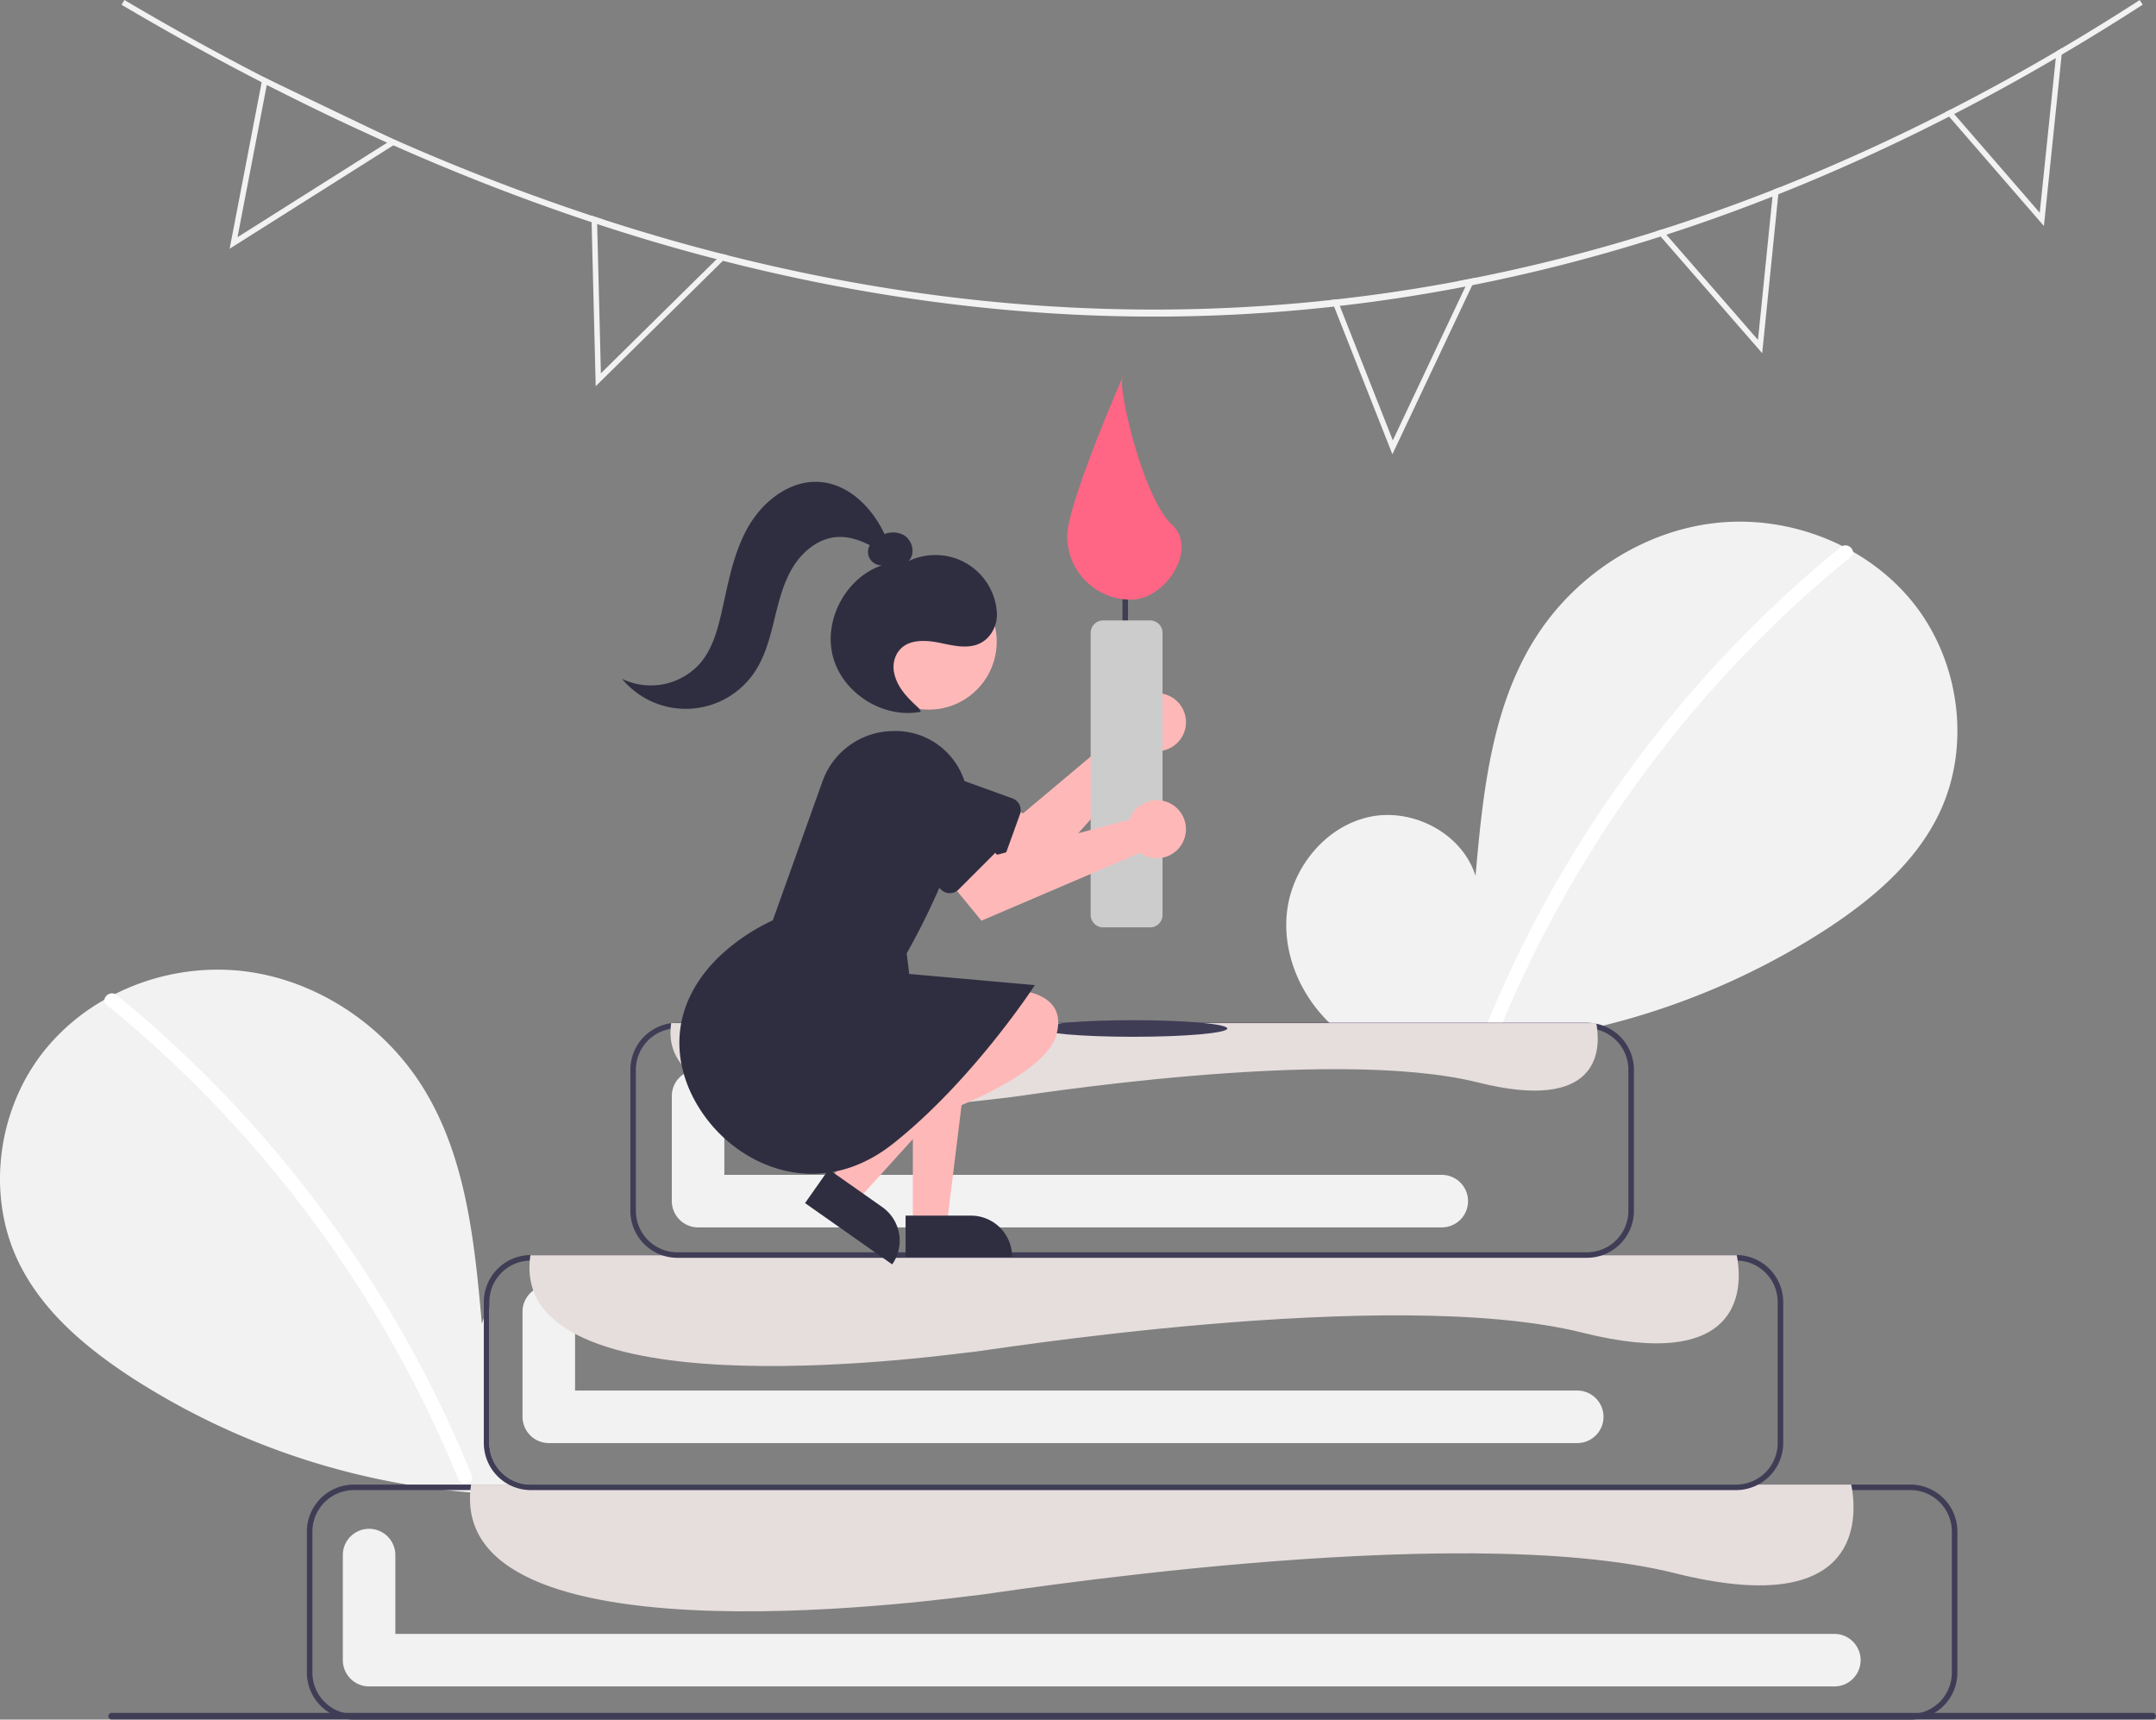 <svg id="bb635309-0dfc-4d1e-b0e3-fb0f15b3e2fe" data-name="Layer 1" xmlns="http://www.w3.org/2000/svg" width="779.838" height="621.86" viewBox="0 0 779.838 621.86"><rect x="0" y="0" width="779.838" height="621.86" fill="#808080" stroke="none"/><path d="M985.106,155.77q-14.595,9.42-29.31,18.08c-.71.42-1.42.84-2.13,1.25q-18.3,10.71-36.75,20.2c-.61.32-1.22.63-1.83.94q-30.78,15.75-61.78,28.09c-.7.28-1.4.56-2.1.83Q832.021,232.72,812.816,238.94c-.69.22-1.39.45-2.08.66-.79.26-1.58.51-2.37.76a617.188,617.188,0,0,1-65.77,16.85c-.82.16-1.63.32-2.44.48q-22.665,4.38-45.47,7c-.69.09-1.37.17-2.06.24a585.81,585.81,0,0,1-65.06,3.63c-51.26,0-103.62-6.78-156.01-20.18-.75-.19-1.5-.38-2.25-.59q-13.261-3.42-26.53-7.43-8.325-2.52-16.7-5.27c-.67-.22-1.34-.44-2.01-.67q-35.61-11.805-71.71-27.8c-.73-.32-1.46-.65-2.2-.98q-21.735-9.69-43.57-20.88-.93-.465-1.86-.96-25.32-13.02-50.67-28.01l1.02-1.72Q281.311,169.58,307.446,182.94l.05.02q21.09,10.8,42.11,20.18a789.385,789.385,0,0,0,74.4,28.91c1.67.55,3.33,1.1,5,1.62q21.15,6.84,42.23,12.21c.76.2,1.51.39,2.27.58q110.386,27.81,218.17,16.07c.69-.06,1.37-.14,2.06-.23q21.465-2.385,42.8-6.38c2.45-.46,4.9-.93,7.35-1.43a617.47,617.47,0,0,0,65.21-16.77c.69-.22,1.39-.44,2.08-.67q20.205-6.435,40.28-14.33c.7-.28,1.4-.55,2.1-.83q30.225-11.985,60.15-27.24c.61-.3,1.22-.61,1.83-.94q19.26-9.855,38.38-21.08c.72-.41,1.43-.83,2.14-1.26q14.024-8.28,27.97-17.28Z" transform="translate(-210.081 -154.07)" fill="#f2f2f2"/><path d="M349.606,203.14l-42.11-20.18-.05-.02-2.34-1.12-.38,1.98-11.58,60.21,59.21-37.39,1.95-1.23ZM295.986,239.85l10.6-55.09v-.02l43.59,20.89-.02.01Z" transform="translate(-210.081 -154.07)" fill="#f2f2f2"/><path d="M471.236,245.88l-1.93,1.91-41.88,41.29-1.35-53.99-.05-2.12,2.98.7c-1.67-.52-3.33-1.07-5-1.62l.06,2.37,1.48,59.32,46.01-45.36,1.95-1.92C472.746,246.27,471.996,246.08,471.236,245.88Z" transform="translate(-210.081 -154.07)" fill="#f2f2f2"/><path d="M736.536,255.92l4.72-.57-1.1,2.34L713.876,313.31,694.686,264.69l-.95-2.39c-.69.09-1.37.17-2.06.23l.95,2.4,21.09,53.41,28.88-61.13,1.29-2.72C741.436,254.99,738.986,255.46,736.536,255.92Z" transform="translate(-210.081 -154.07)" fill="#f2f2f2"/><path d="M851.456,222.72l-.25,2.44-5.25,51.83L812.816,238.94l-1.64-1.89c-.69.23-1.39.45-2.08.67l1.64,1.88,36.74,42.19,5.83-57.46.25-2.44C852.856,222.17,852.156,222.44,851.456,222.72Z" transform="translate(-210.081 -154.07)" fill="#f2f2f2"/><path d="M953.916,172.63l-.25,2.47L947.866,231l-30.95-35.7-1.38-1.59c-.61.33-1.22.64-1.83.94l1.38,1.59,34.29,39.56,6.42-61.95.26-2.48C955.346,171.8,954.636,172.22,953.916,172.63Z" transform="translate(-210.081 -154.07)" fill="#f2f2f2"/><path d="M693.408,526.18c-12.273-10.37-19.727-26.752-17.772-42.7s14.063-30.609,29.77-33.996,33.611,5.988,38.381,21.331c2.625-29.58,5.651-60.4,21.378-85.59,14.24-22.809,38.905-39.13,65.635-42.05s54.874,8.108,71.545,29.206,20.753,51.77,9.077,75.993c-8.601,17.844-24.448,31.123-41.051,41.927A264.939,264.939,0,0,1,689.17,529.941Z" transform="translate(-210.081 -154.07)" fill="#f2f2f2"/><path d="M875.911,351.894a433.479,433.479,0,0,0-60.41,59.987,434.742,434.742,0,0,0-68.041,113.703c-1.225,3.002,3.65,4.309,4.862,1.34A432.297,432.297,0,0,1,879.477,355.459c2.517-2.05-1.069-5.598-3.565-3.565Z" transform="translate(-210.081 -154.07)" fill="#fff"/><path d="M438.991,691.94q-3.75.555-7.52.99A265.107,265.107,0,0,1,257.791,652.3c-16.6-10.8-32.45-24.08-41.05-41.93-11.68-24.22-7.59-54.89,9.08-75.99a75.823,75.823,0,0,1,22.03-18.78c1.26-.73,2.54-1.41,3.84-2.06a82.631,82.631,0,0,1,45.67-8.37c26.729,2.92,51.4,19.25,65.64,42.05,15.72,25.19,18.75,56.01,21.37,85.59.21-.68.45-1.35.71-2a26.908,26.908,0,0,1,2-4.02v49.14a15.018,15.018,0,0,0,15,15h35.77Z" transform="translate(-210.081 -154.07)" fill="#f2f2f2"/><path d="M252.251,513.894a433.478,433.478,0,0,1,60.41,59.987,439.673,439.673,0,0,1,47.64,70.507,437.872,437.872,0,0,1,20.401,43.196c1.225,3.002-3.65,4.309-4.862,1.34a430.274,430.274,0,0,0-39.316-74.387,432.98,432.98,0,0,0-52.728-65.138,431.944,431.944,0,0,0-35.11-31.94c-2.517-2.05,1.069-5.598,3.565-3.565Z" transform="translate(-210.081 -154.07)" fill="#fff"/><path d="M731.581,578.93h-259.5v-28.5a9.5,9.5,0,0,0-19,0v38a9.528,9.528,0,0,0,9.5,9.5h269a9.5,9.5,0,0,0,0-19Z" transform="translate(-210.081 -154.07)" fill="#f2f2f2"/><path d="M988.728,775.869h-738.294a1.191,1.191,0,0,1,0-2.381h738.294a1.191,1.191,0,0,1,0,2.381Z" transform="translate(-210.081 -154.07)" fill="#3f3d56"/><path d="M901.08,690.93h-563a17.024,17.024,0,0,0-17,17v51a17.024,17.024,0,0,0,17,17h563a17.024,17.024,0,0,0,17-17v-51A17.024,17.024,0,0,0,901.08,690.93Zm15,68a15.018,15.018,0,0,1-15,15h-563a15.018,15.018,0,0,1-15-15v-51a15.018,15.018,0,0,1,15-15h563a15.018,15.018,0,0,1,15,15Z" transform="translate(-210.081 -154.07)" fill="#3f3d56"/><path d="M873.581,744.93h-520.5v-28.5a9.5,9.5,0,0,0-19,0v38a9.528,9.528,0,0,0,9.5,9.5h530a9.5,9.5,0,0,0,0-19Z" transform="translate(-210.081 -154.07)" fill="#f2f2f2"/><path d="M780.581,656.93h-362.5v-28.5a9.5,9.5,0,0,0-19,0v38a9.528,9.528,0,0,0,9.5,9.5h372a9.5,9.5,0,0,0,0-19Z" transform="translate(-210.081 -154.07)" fill="#f2f2f2"/><path d="M816,723c-80-20-250,8-253,8-2.93,0-188.91,27.65-182.78-38.07.06-.66.14-1.32.24-2H879.69c.12.59.24,1.26.35,2C881.97,705.96,881.02,739.26,816,723Z" transform="translate(-210.081 -154.07)" fill="#e6dddd"/><path d="M838.08,607.93h-436a17.024,17.024,0,0,0-17,17v51a17.039,17.039,0,0,0,17,17h436a17.064,17.064,0,0,0,17-17v-51A17.024,17.024,0,0,0,838.08,607.93Zm15,68a15.031,15.031,0,0,1-15,15h-436a15.03,15.03,0,0,1-15-15v-51a15.018,15.018,0,0,1,15-15h436a15.018,15.018,0,0,1,15,15Z" transform="translate(-210.081 -154.07)" fill="#3f3d56"/><path d="M782.611,636.031c-69.925-17.481-218.514,6.992-221.136,6.992-2.561,0-165.118,24.168-159.76-33.275.052-.577.122-1.154.21-1.748H838.28c.105.516.21,1.101.306,1.748C840.273,621.137,839.443,650.243,782.611,636.031Z" transform="translate(-210.081 -154.07)" fill="#e6dddd"/><path d="M784.081,608.93h-329a17.019,17.019,0,0,1-17-17v-51a17.019,17.019,0,0,1,17-17h329a17.019,17.019,0,0,1,17,17v51A17.019,17.019,0,0,1,784.081,608.93Zm-329-83a15.017,15.017,0,0,0-15,15v51a15.017,15.017,0,0,0,15,15h329a15.017,15.017,0,0,0,15-15v-51a15.017,15.017,0,0,0-15-15Z" transform="translate(-210.081 -154.07)" fill="#3f3d56"/><path d="M744.761,545.533c-53.619-13.405-167.559,5.362-169.57,5.362-1.964,0-126.614,18.532-122.506-25.516.04-.442.094-.885.161-1.34H787.448c.08.395.161.845.235,1.34C788.976,534.112,788.339,556.431,744.761,545.533Z" transform="translate(-210.081 -154.07)" fill="#e6dddd"/><ellipse cx="409.919" cy="371.93" rx="34" ry="3" fill="#3f3d56"/><path d="M618.081,414.647a10.527,10.527,0,0,0,.05,1.657L580.143,448.185l-11.328-4.102-8.425,16.287L585.158,472.16l41.53-46.603a10.496,10.496,0,1,0-8.606-10.91Z" transform="translate(-210.081 -154.07)" fill="#ffb8b8"/><path d="M567.133,468.183,530.449,454.942a13.5,13.5,0,1,1,9.167-25.396l36.683,13.241a4.499,4.499,0,0,1,2.705,5.76l-6.111,16.931a4.506,4.506,0,0,1-5.761,2.705Z" transform="translate(-210.081 -154.07)" fill="#2f2e41"/><path d="M617.081,389.93a1,1,0,0,1-1-1v-37a1,1,0,0,1,2,0v37A1,1,0,0,1,617.081,389.93Z" transform="translate(-210.081 -154.07)" fill="#3f3d56"/><path d="M634.081,343.93c9.306,8.646-2.297,27-15,27a23,23,0,0,1-23-23c0-12.703,24.858-68.737,20-57C614.53,294.676,623.424,334.029,634.081,343.93Z" transform="translate(-210.081 -154.07)" fill="#ff6584"/><path d="M626.081,489.43h-17a4.505,4.505,0,0,1-4.5-4.5V382.93a4.505,4.505,0,0,1,4.5-4.5h17a4.505,4.505,0,0,1,4.5,4.5V484.93A4.505,4.505,0,0,1,626.081,489.43Z" transform="translate(-210.081 -154.07)" fill="#ccc"/><polygon points="330.185 443.105 342.445 443.105 348.277 395.817 330.183 395.818 330.185 443.105" fill="#ffb8b8"/><path d="M537.64,593.672h38.531a0,0,0,0,1,0,0v14.887a0,0,0,0,1,0,0H552.526a14.887,14.887,0,0,1-14.887-14.887v0A0,0,0,0,1,537.64,593.672Z" transform="translate(903.756 1048.135) rotate(179.997)" fill="#2f2e41"/><polygon points="299.887 427.268 309.916 434.32 341.887 398.992 327.085 388.585 299.887 427.268" fill="#ffb8b8"/><path d="M502.047,586.688h38.531a0,0,0,0,1,0,0V601.575a0,0,0,0,1,0,0H516.934a14.887,14.887,0,0,1-14.887-14.887v0A0,0,0,0,1,502.047,586.688Z" transform="translate(395.964 1225.924) rotate(-144.889)" fill="#2f2e41"/><path d="M567.093,511.992s30.595-3.61,25.104,16.244-66.681,37-66.681,37Z" transform="translate(-210.081 -154.07)" fill="#ffb8b8"/><circle cx="335.954" cy="232.059" r="24.561" fill="#ffb8b8"/><path d="M467.708,561.169c-13.976-16.273-18.866-41.249,3.421-62.021a73.46,73.46,0,0,1,18.484-12.275l17.963-50.234a27.374,27.374,0,0,1,25.297-18.196,26.197,26.197,0,0,1,25.412,16.343,22.739,22.739,0,0,1,.706,16.104,258.671,258.671,0,0,1-20.959,47.954l.929,7.431,45.403,4.035-.424.688c-.221.359-22.442,34.216-50.869,56.688-9.72,7.684-19.771,10.868-29.257,10.867C489.43,578.551,476.347,571.228,467.708,561.169Z" transform="translate(-210.081 -154.07)" fill="#2f2e41"/><path d="M619.312,448.947a10.527,10.527,0,0,0-.659,1.521l-47.936,12.712-8.511-8.528L547.657,465.814l17.408,21.198L622.465,462.48a10.496,10.496,0,1,0-3.153-13.533Z" transform="translate(-210.081 -154.07)" fill="#ffb8b8"/><path d="M550.44,475.751l-27.577-27.577a13.5,13.5,0,1,1,19.092-19.092l27.577,27.577a4.499,4.499,0,0,1,0,6.363L556.804,475.751a4.506,4.506,0,0,1-6.364,0Z" transform="translate(-210.081 -154.07)" fill="#2f2e41"/><path d="M463.423,393.834c4.345-5.178,6.209-11.95,7.708-18.542,2.372-10.429,4.208-21.213,9.479-30.519,5.27-9.306,14.956-17.018,25.635-16.431,10.618.584,19.203,9.126,23.759,18.846a8.452,8.452,0,0,1,6.864.331c3.284,1.798,4.512,6.91,1.778,9.469a22.691,22.691,0,0,1,18.478-.461,22.335,22.335,0,0,1,13.529,18.954,12.177,12.177,0,0,1-3.238,9.136c-4.712,4.851-11.377,3.178-17.304,1.942-5.598-1.167-12.416-1.482-15.569,3.851a9.996,9.996,0,0,0-.973,7.305c1.208,5.324,5.15,9.033,8.974,12.582l.625,1.162c-13.502,2.633-28.247-6.588-31.789-19.881s4.659-28.628,17.682-33.063h0a4.87,4.87,0,0,1-4.372-7.296c-3.749-1.874-7.687-3.219-11.815-2.948-6.727.441-12.548,5.229-16.048,10.99-3.501,5.761-5.086,12.447-6.692,18.994-1.605,6.547-3.343,13.219-7.086,18.826a29.959,29.959,0,0,1-47.999,2.462A23.909,23.909,0,0,0,463.423,393.834Z" transform="translate(-210.081 -154.07)" fill="#2f2e41"/></svg>